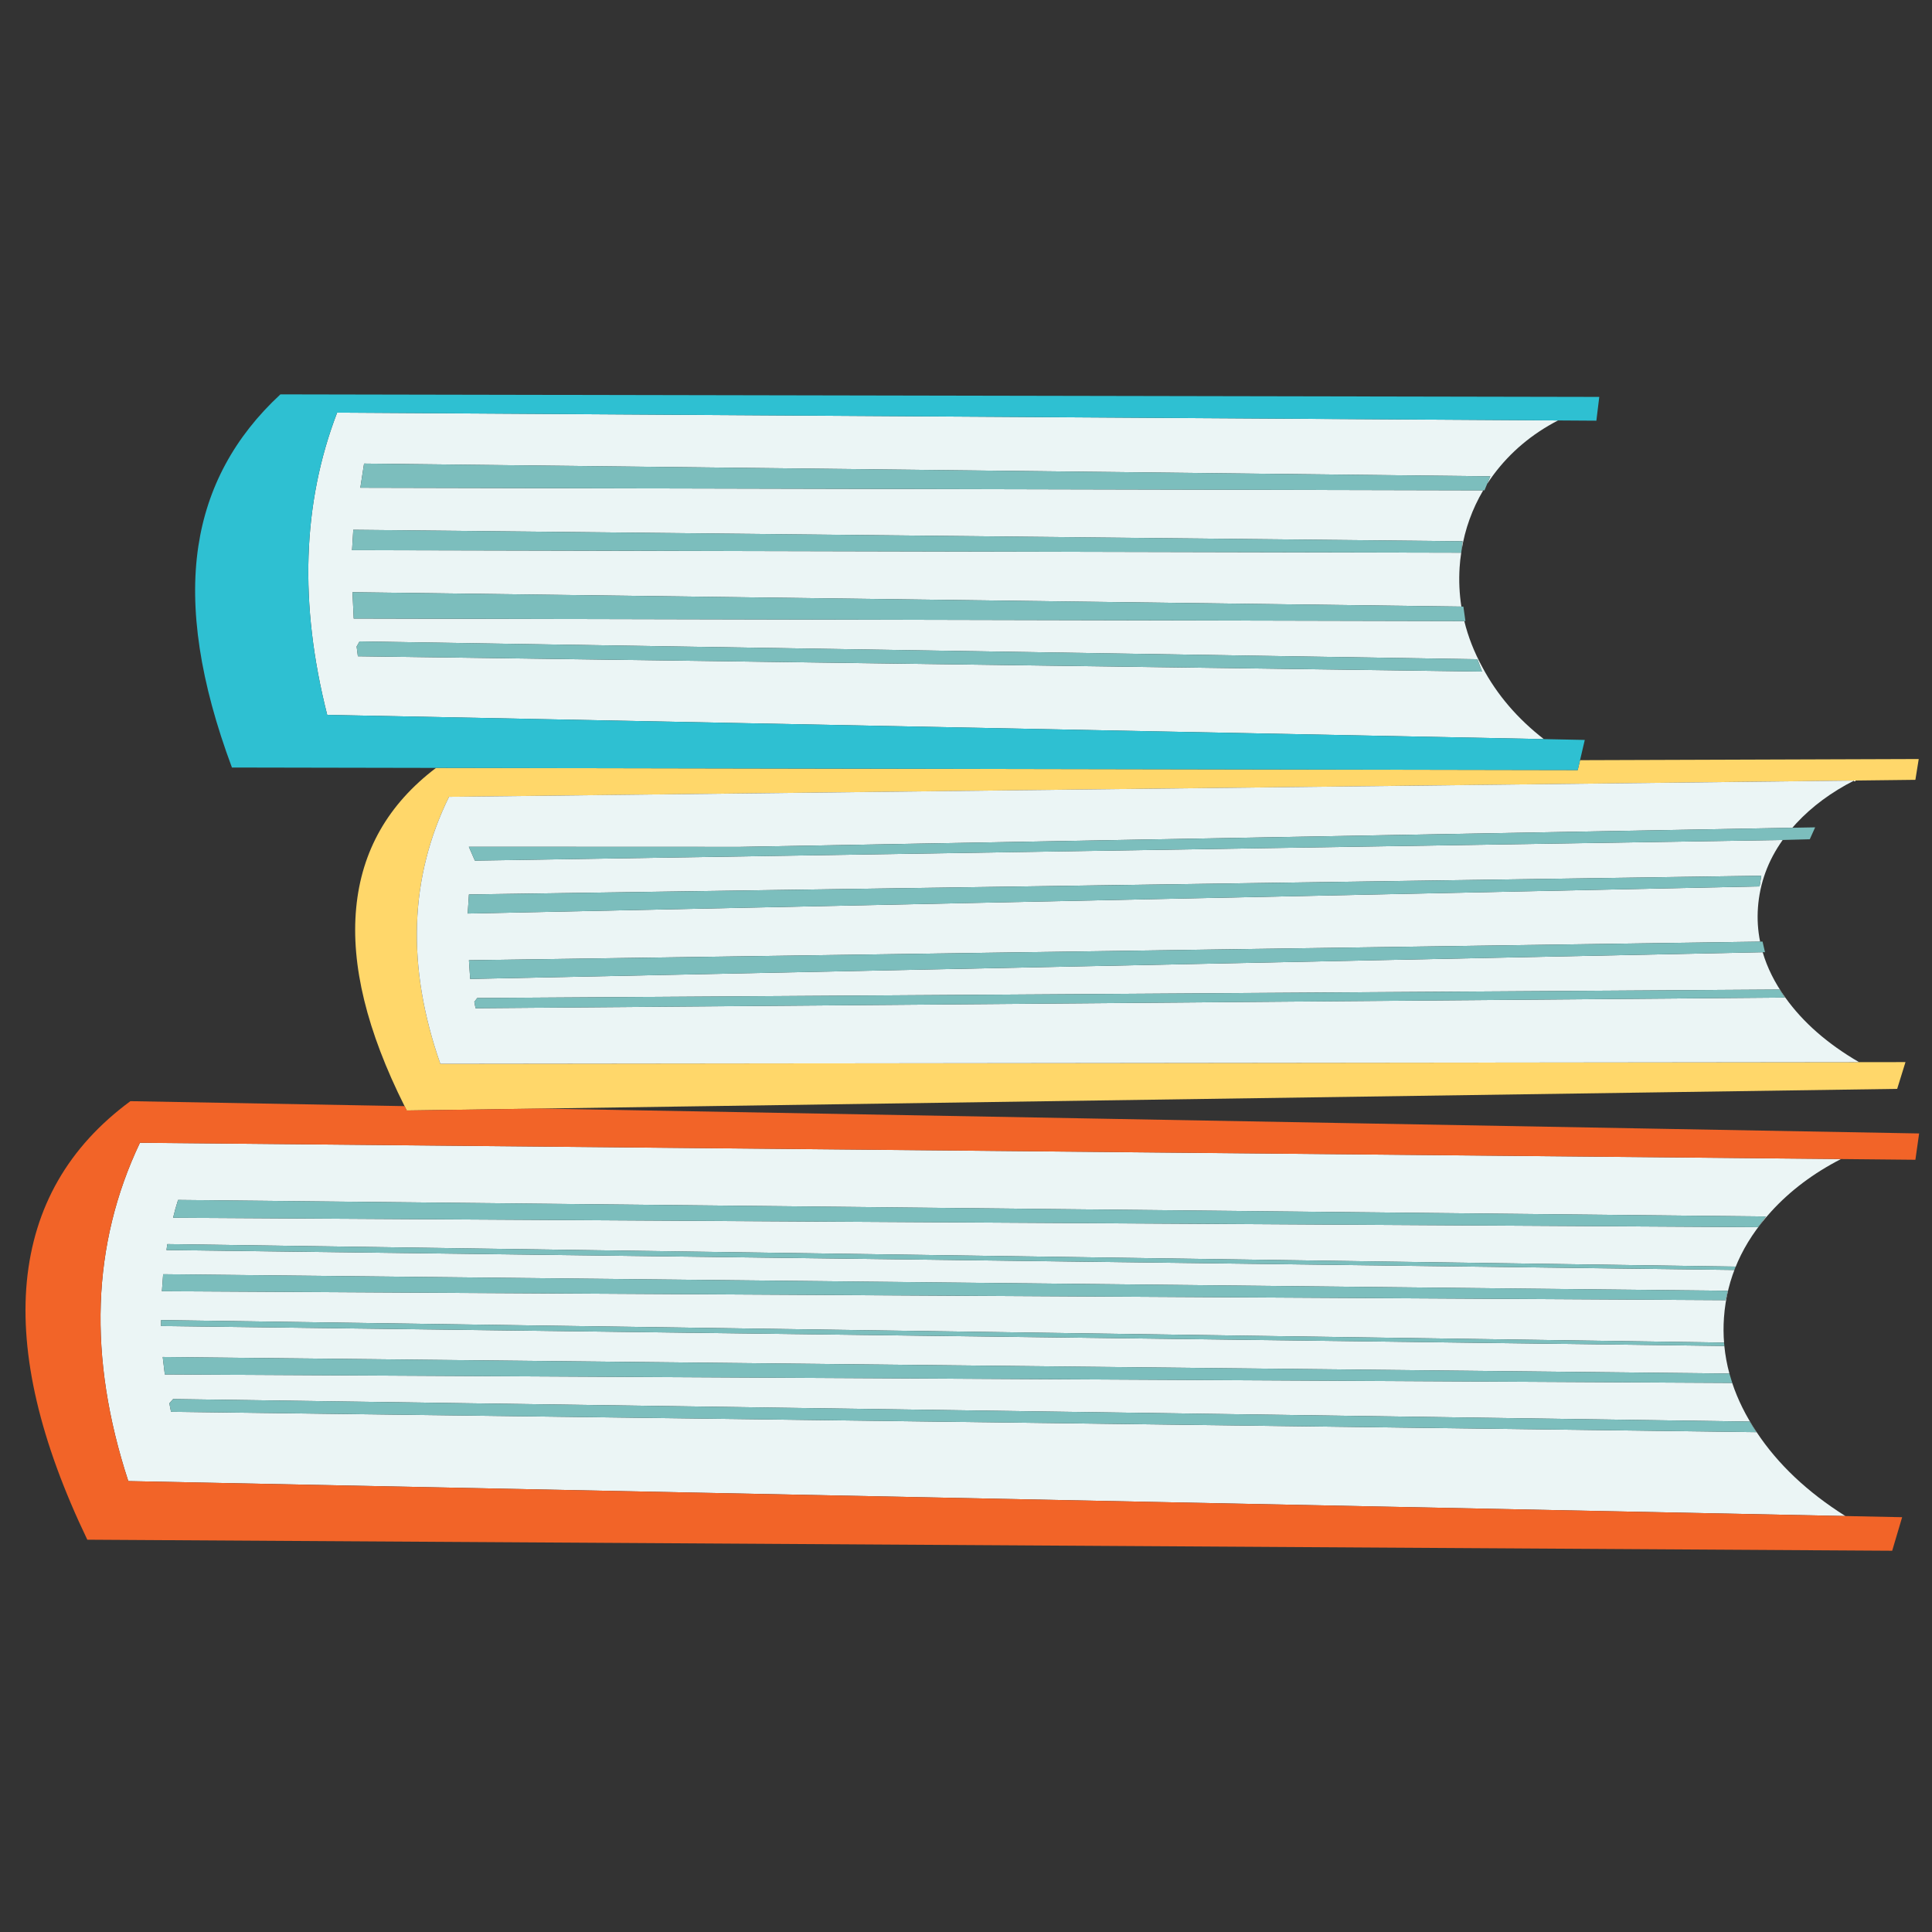 <?xml version="1.0" encoding="utf-8"?>
<!-- Generator: Adobe Illustrator 16.0.0, SVG Export Plug-In . SVG Version: 6.00 Build 0)  -->
<!DOCTYPE svg PUBLIC "-//W3C//DTD SVG 1.1//EN" "http://www.w3.org/Graphics/SVG/1.1/DTD/svg11.dtd">
<svg version="1.1" id="Layer_1" xmlns="http://www.w3.org/2000/svg" xmlns:xlink="http://www.w3.org/1999/xlink" x="0px" y="0px"
	 width="300px" height="300px" viewBox="0 0 300 300" enable-background="new 0 0 300 300" xml:space="preserve">
<rect x="0" y="0" width="300" height="300" fill="#333333" stroke="none"/>
<g>
	<path fill-rule="evenodd" clip-rule="evenodd" fill="#FFD76A" d="M287.905,121.203l-218.184,2.528
		c-6.172,12.568-6.621,26.387-1.347,41.457c73.433-0.086,146.866-0.172,220.299-0.257l7.21-0.009l-1.289,4.156l-210.697,3.059
		l-20.734,0.3c-0.117-0.229-0.231-0.454-0.343-0.677c-5.85-11.67-8.353-21.925-7.511-30.763c0.831-8.872,4.963-16.124,12.396-21.756
		l177.283,0.334l0.359-1.534l52.593-0.18l-0.519,3.23L287.905,121.203z"/>
	<path fill-rule="evenodd" clip-rule="evenodd" fill="#EBF5F5" d="M276.813,130.432c-2.285,3.216-3.565,6.715-3.838,10.497
		c-0.129,1.792-0.018,3.554,0.334,5.283v0.004l-200.493,2.887l0.192,2.906l200.701-4.148c0.704,2.405,1.874,4.753,3.515,7.043
		c2.743,3.845,6.56,7.187,11.45,10.026c-73.434,0.085-146.867,0.171-220.299,0.257c-5.274-15.07-4.826-28.889,1.347-41.457
		l218.184-2.528c-3.531,1.799-6.515,4.005-8.95,6.615c-0.223,0.233-0.436,0.471-0.641,0.716l-0.004,0.004l-0.317,0.004
		c-54.366,0.987-108.733,1.974-163.098,2.961l-42.097-0.017l0.937,2.151L276.813,130.432z M226.922,94.189v0.005l-0.188-0.009
		c-0.021,0.001-0.042,0.001-0.063,0c-0.028,0.001-0.056,0.001-0.084,0L54.733,91.958l0.192,4.087l172.449,0.395
		c0.597,2.439,1.535,4.833,2.818,7.181c2.258,4.25,5.438,7.966,9.535,11.148L50.81,111.006c-4.377-17.223-3.864-32.867,1.539-46.931
		l189.386,1.212c0.016,0,0.029,0,0.046,0l0.138,0.004c-4.048,2.102-7.381,4.904-9.995,8.406c-0.352,0.474-0.684,0.957-0.995,1.448
		l0.088-0.223l0.397-0.96L56.531,71.984l-0.578,3.753l174.357,0.403c-1.713,2.908-2.833,6.023-3.363,9.349l0.025-0.27l0.125-1.17
		L54.858,82.267l-0.193,3.162c57.411,0.131,114.822,0.263,172.232,0.394c-0.118,0.76-0.201,1.531-0.251,2.314
		C226.519,90.18,226.61,92.198,226.922,94.189z M230.126,104.28l-0.711-1.911L55.829,99.601l-0.451,0.789l0.192,1.517
		L230.126,104.28z M273.233,137.638l0.259-1.654l-200.676,2.905l-0.192,2.965L273.233,137.638z M272.975,190.552l1.229-1.655
		l-246.554-2.57c-0.301,0.927-0.558,1.848-0.77,2.768L272.975,190.552z M277.156,154.904l-0.837-1.251
		c-67.405,0.44-134.81,0.88-202.215,1.319l-0.452,0.592l0.192,0.994C141.615,156.007,209.386,155.455,277.156,154.904z
		 M267.722,208.615l-0.017-0.139c-80.896-1.164-161.793-2.33-242.689-3.495v0.925l242.739,3.093c0.14,1.44,0.401,2.869,0.786,4.286
		l-243.274-2.571l0.326,2.707l243.384,1.32c0.858,2.594,2.127,5.146,3.805,7.66c3.29,4.964,7.879,9.301,13.768,13.008
		c-88.876-1.809-177.751-3.616-266.627-5.425c-6.301-19.245-5.698-36.757,1.807-52.534l264.142,2.526
		c-4.276,2.194-7.89,4.911-10.84,8.149c-4.459,4.878-6.905,10.371-7.335,16.479C267.602,205.952,267.61,207.289,267.722,208.615z
		 M269.311,197.2l0.193-0.522l-243.526-3.496l-0.125,0.926L269.311,197.2z M272.723,222.384l-1.028-1.645
		c-81.604-1.166-163.209-2.331-244.813-3.496l-0.585,0.66l0.259,1.319C108.611,220.277,190.667,221.33,272.723,222.384z
		 M267.956,201.888l0.326-1.457l-242.948-2.57l-0.193,2.639L267.956,201.888z"/>
	<path fill-rule="evenodd" clip-rule="evenodd" fill="#2EC0D2" d="M239.728,114.768l6.356,0.128l-0.736,3.145l-0.359,1.534
		l-177.283-0.334l-31.691-0.06c-4.935-13.23-6.674-24.678-5.219-34.344c1.376-9.14,5.625-17.006,12.746-23.599l204.792,0.395
		l-0.451,3.693l-6.102-0.039c-0.017,0-0.03,0-0.046,0L52.349,64.075c-5.403,14.064-5.917,29.708-1.539,46.931L239.728,114.768z"/>
	<path fill-rule="evenodd" clip-rule="evenodd" fill="#7CBEBD" d="M231.017,74.923l-0.507,1.217h-0.199L55.954,75.737l0.578-3.753
		l174.883,1.979L231.017,74.923z M226.973,85.218l-0.067,0.604h-0.008c-57.41-0.131-114.821-0.263-172.232-0.394l0.193-3.162
		l172.239,1.782L226.973,85.218z M230.126,104.28l-174.557-2.374l-0.192-1.517l0.451-0.789l173.586,2.768L230.126,104.28z
		 M227.374,96.439L54.925,96.045l-0.192-4.087l171.855,2.228c0.028,0.001,0.056,0.001,0.084,0c0.021,0.001,0.041,0.001,0.063,0
		l0.188,0.009v-0.005l0.311,0.005l0.316,2.245H227.374z M276.813,130.432l-203.077,3.205l-0.937-2.151l42.097,0.017
		c54.364-0.987,108.731-1.974,163.098-2.961l0.317-0.004l0.004-0.004l3.542-0.064l-0.836,1.851L276.813,130.432z M273.709,147.861
		l-200.701,4.148l-0.192-2.906l200.493-2.887v-0.004l0.377-0.004l0.384,1.645L273.709,147.861z M273.233,137.638l-200.609,4.216
		l0.192-2.965l200.676-2.905L273.233,137.638z M277.156,154.904c-67.771,0.551-135.541,1.103-203.312,1.654l-0.192-0.994
		l0.452-0.592c67.405-0.439,134.81-0.879,202.215-1.319L277.156,154.904z M272.975,190.552l-246.094-1.458
		c0.212-0.92,0.469-1.841,0.77-2.768l246.554,2.57L272.975,190.552z M268.541,213.285l0.443,1.456h-0.008l-243.384-1.32
		l-0.326-2.707L268.541,213.285z M267.722,208.615l0.042,0.384h-0.009l-242.739-3.093v-0.925
		c80.896,1.165,161.793,2.331,242.689,3.495L267.722,208.615z M269.311,197.2l-243.458-3.093l0.125-0.926l243.526,3.496
		L269.311,197.2z M272.723,222.384c-82.056-1.054-164.112-2.106-246.168-3.161l-0.259-1.319l0.585-0.66
		c81.604,1.165,163.209,2.33,244.813,3.496L272.723,222.384z M267.956,201.888l-242.815-1.389l0.193-2.639l242.948,2.57
		L267.956,201.888z"/>
	<path fill-rule="evenodd" clip-rule="evenodd" fill="#F26428" d="M286.549,235.409l8.815,0.181l-1.547,5.209l-280.26-1.714
		c-7.338-15.292-10.469-28.654-9.393-40.086c1.115-11.596,6.476-20.933,16.083-28.011l42.573,0.771
		c0.111,0.223,0.226,0.448,0.343,0.677l20.734-0.3L298,176.002l-0.578,4.087l-11.551-0.112L21.729,177.45
		c-7.505,15.777-8.108,33.289-1.807,52.534C108.798,231.793,197.673,233.601,286.549,235.409z"/>
</g>
</svg>
